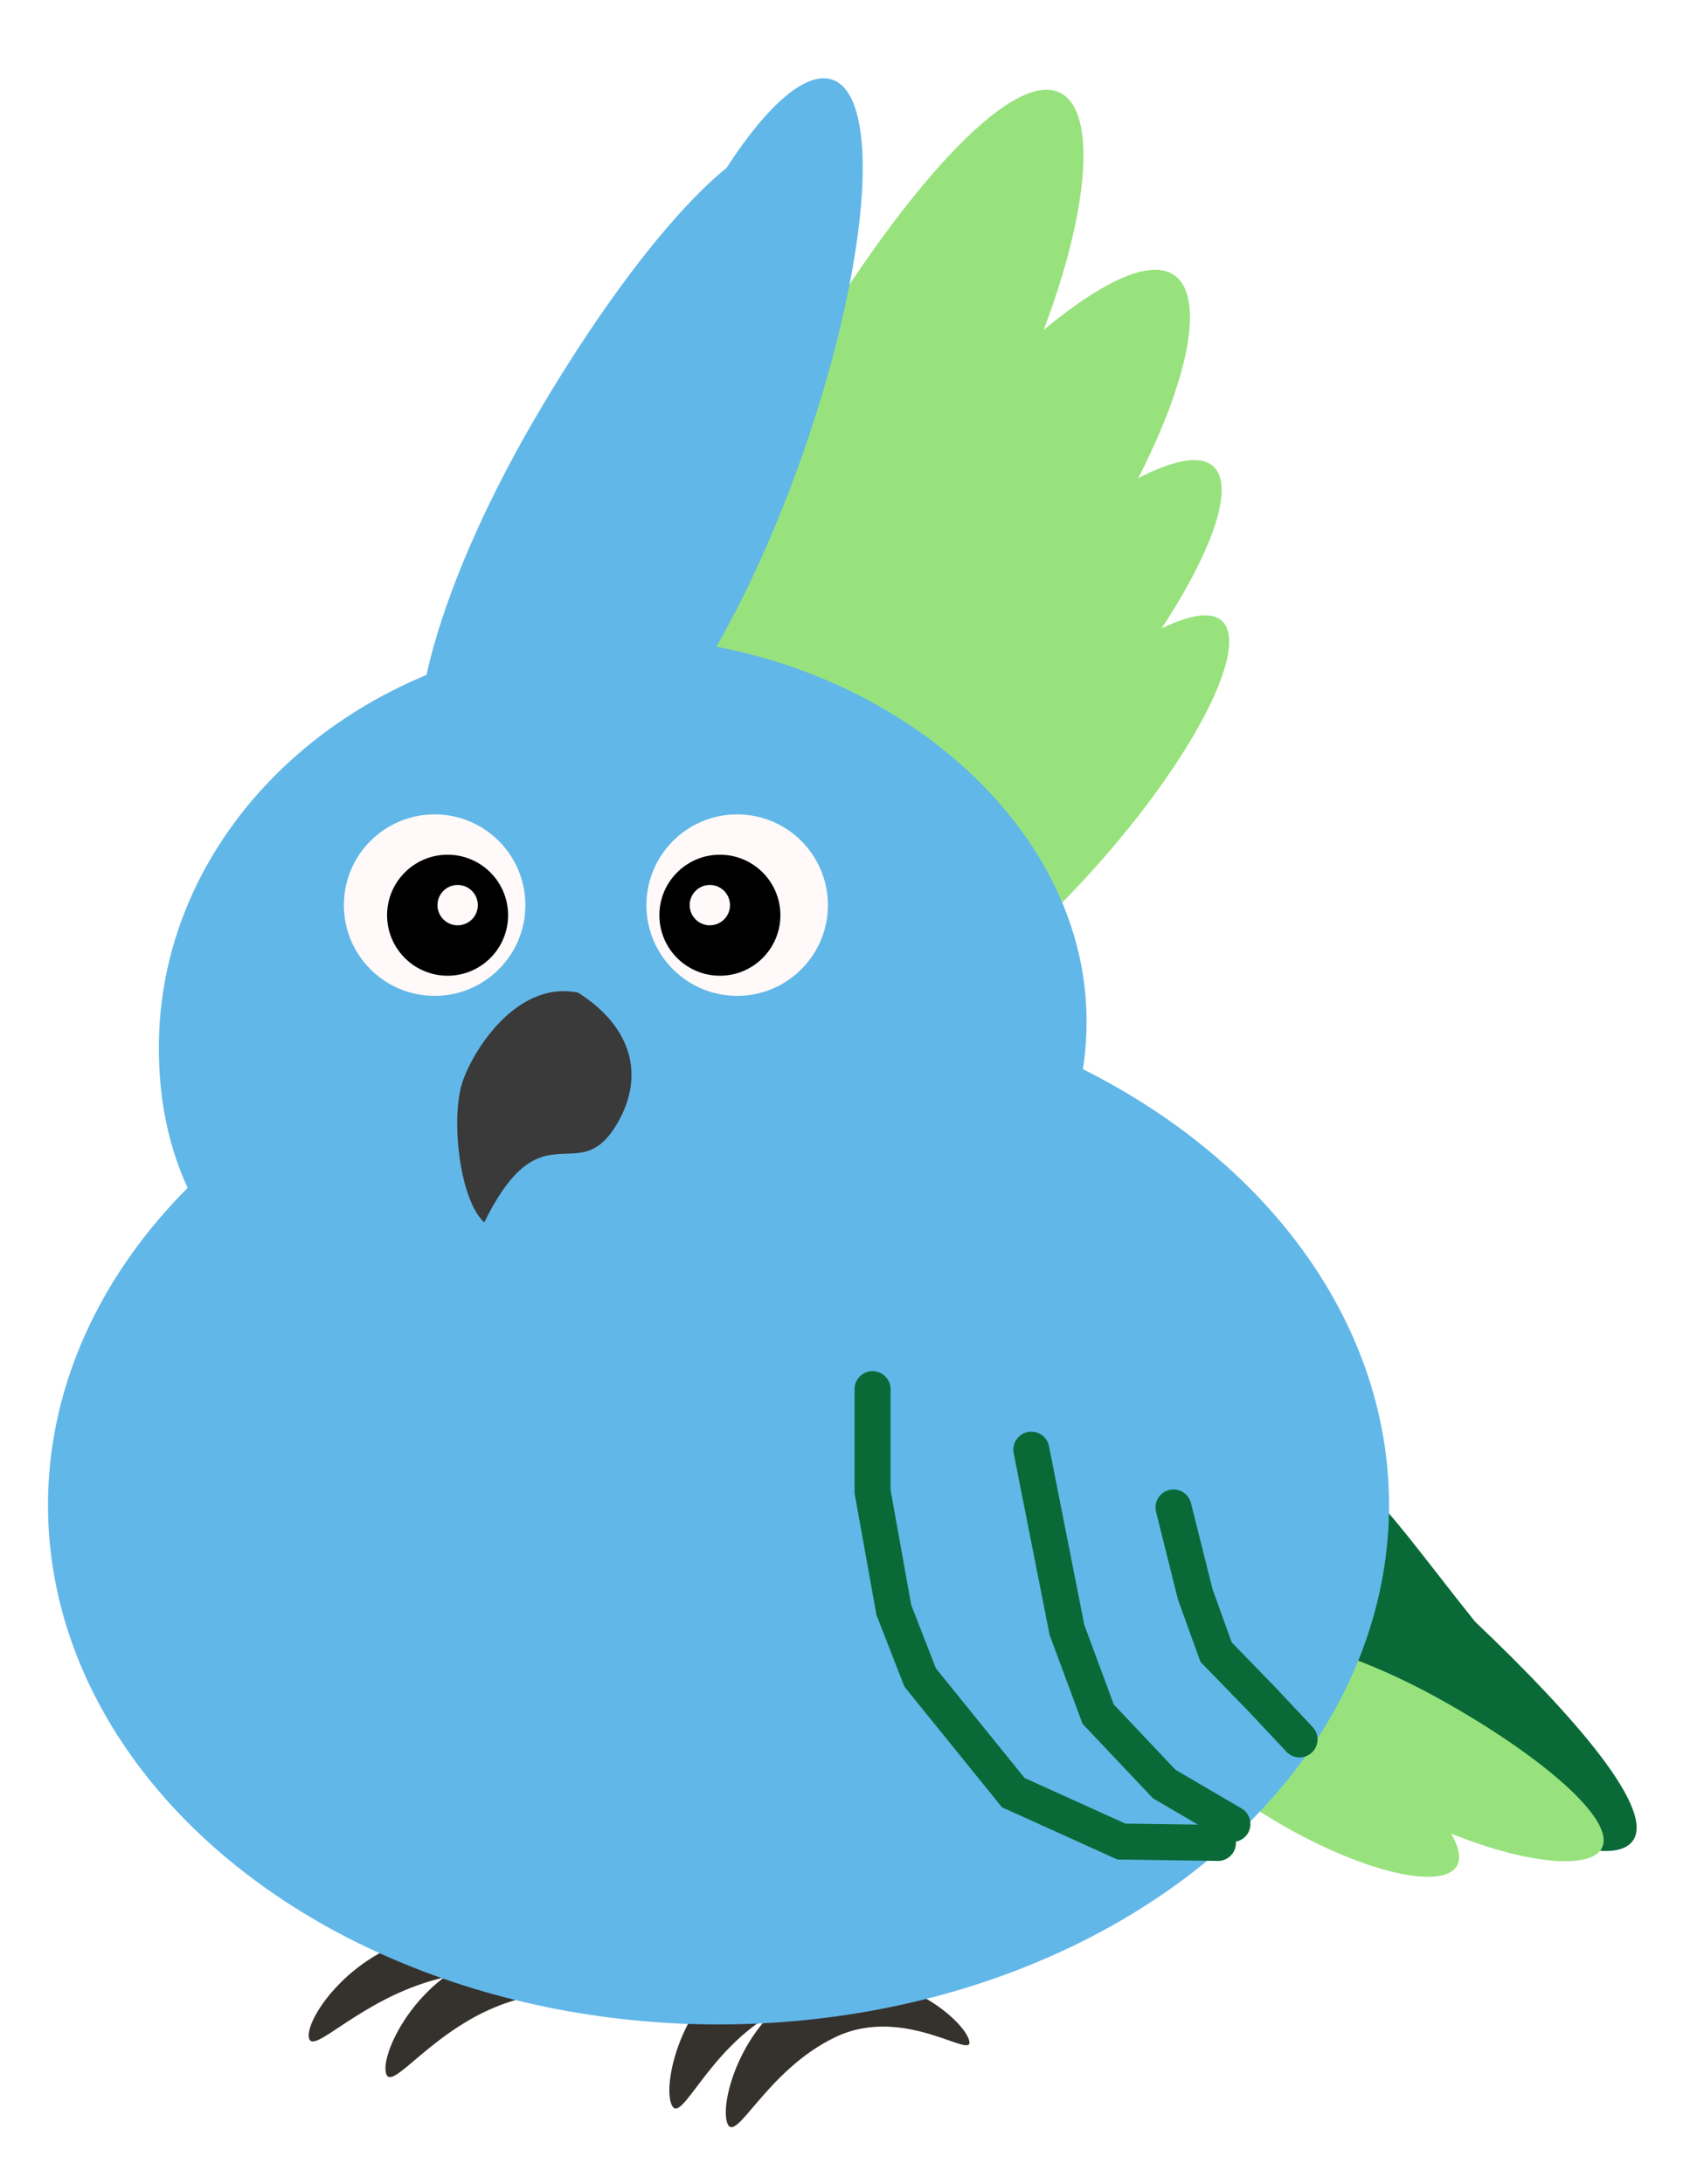 <svg width="142" height="182" viewBox="0 0 142 182" fill="none" xmlns="http://www.w3.org/2000/svg">
<g filter="url(#filter0_d_215_1603)">
<path d="M68.16 161.313C62.225 163.322 59.925 170.9 60.594 172.878C61.264 174.856 63.826 168.475 69.667 165.724C75.508 162.974 81.408 167.924 80.738 165.946C80.069 163.968 74.094 159.304 68.16 161.313Z" fill="#35312D"/>
<path d="M62.834 159.358C57.025 161.707 55.167 169.405 55.95 171.341C56.732 173.277 58.921 166.759 64.593 163.675C70.266 160.591 76.442 165.192 75.659 163.256C74.876 161.32 68.641 157.01 62.834 159.358Z" fill="#35312D"/>
<path d="M41.467 158.67C35.134 160.065 31.742 166.842 32.153 168.707C32.563 170.572 36.057 164.912 42.397 162.83C48.737 160.748 54.074 165.734 53.664 163.869C53.253 162.004 47.799 157.276 41.467 158.67Z" fill="#35312D"/>
<path d="M35.964 157.229C29.439 158.299 25.468 164.138 25.737 165.776C26.005 167.414 29.991 162.554 36.577 160.883C43.163 159.213 48.176 163.691 47.907 162.053C47.639 160.415 42.488 156.159 35.964 157.229Z" fill="#35312D"/>
<path d="M81.157 35.672C72.779 50.126 62.65 59.908 58.532 57.522C54.415 55.135 57.869 41.483 66.247 27.029C74.625 12.576 84.352 1.413 88.469 3.799C92.586 6.186 89.535 21.218 81.157 35.672Z" fill="#98E27D"/>
<path d="M85.967 49.44C75.516 62.473 64.033 70.625 60.321 67.648C56.608 64.671 62.071 51.691 72.522 38.658C82.973 25.625 94.264 16.047 97.977 19.024C101.69 22.002 96.418 36.406 85.967 49.44Z" fill="#98E27D"/>
<path d="M84.782 62.803C72.877 74.524 60.883 81.645 57.991 78.709C55.1 75.772 62.407 63.89 74.312 52.169C86.216 40.448 98.286 31.988 101.177 34.925C104.068 37.861 96.686 51.082 84.782 62.803Z" fill="#98E27D"/>
<path d="M87.525 72.201C77.099 82.466 66.595 88.702 64.063 86.13C61.532 83.559 67.93 73.153 78.356 62.889C88.781 52.624 99.35 45.216 101.882 47.788C104.414 50.359 97.95 61.937 87.525 72.201Z" fill="#98E27D"/>
<path d="M115.02 140.508C106.117 132.976 108.183 121.879 110.313 119.361C112.443 116.844 116.195 122.723 122.917 131.125C131.32 139.108 138.122 146.966 135.992 149.484C133.861 152.002 123.923 148.04 115.02 140.508Z" fill="#096A37"/>
<path d="M115.488 146.173C107.294 141.578 101.713 135.961 103.022 133.627C104.331 131.293 112.034 133.125 120.228 137.72C128.422 142.315 134.776 147.695 133.467 150.029C132.158 152.363 123.682 150.768 115.488 146.173Z" fill="#98E27D"/>
<path d="M103.78 146.15C96.019 140.857 90.95 134.774 92.457 132.563C93.965 130.353 101.479 132.851 109.24 138.144C117.001 143.436 122.861 149.35 121.354 151.561C119.846 153.772 111.541 151.443 103.78 146.15Z" fill="#98E27D"/>
<ellipse cx="59.877" cy="121.418" rx="55.877" ry="43.274" fill="#61B7E8"/>
<path d="M90.547 81.085C90.547 98.488 73.807 112.595 53.156 112.595C32.505 112.595 12.881 104.337 13.243 82.766C13.557 64.081 30.793 49.113 51.444 49.113C72.095 49.113 90.547 63.683 90.547 81.085Z" fill="#61B7E8"/>
<ellipse cx="59.361" cy="31.186" rx="7.983" ry="30.25" transform="rotate(19.335 59.361 31.186)" fill="#61B7E8"/>
<path d="M59.29 39.855C50.912 54.308 40.783 64.091 36.665 61.704C32.548 59.318 36.002 45.666 44.38 31.212C52.758 16.758 62.484 5.596 66.602 7.982C70.719 10.369 67.668 25.401 59.29 39.855Z" fill="#61B7E8"/>
<path d="M51.529 89.459C48.189 95.385 45.231 87.955 40.355 97.861C38.253 95.95 37.503 88.913 38.61 85.948C39.718 82.983 43.322 77.724 48.172 78.712C52.793 81.653 53.641 85.71 51.529 89.459Z" fill="#3A3A3A"/>
<path d="M97.793 121.614L99.606 128.862L101.34 133.666L105.156 137.597L108.296 140.94" stroke="#096A37" stroke-width="3" stroke-linecap="round"/>
<path d="M85.945 116.797L88.913 131.813L91.515 138.837L97.022 144.663L102.703 147.988" stroke="#096A37" stroke-width="3" stroke-linecap="round"/>
<path d="M72.713 111.755L72.713 120.283L74.485 130.151L76.681 135.785L84.438 145.376L93.448 149.452L101.495 149.567" stroke="#096A37" stroke-width="3" stroke-linecap="round"/>
<circle r="7.562" transform="matrix(-1 0 0 1 61.43 71.422)" fill="#FFF9F9"/>
<circle r="7.562" transform="matrix(-1 0 0 1 36.219 71.422)" fill="#FFF9F9"/>
<circle cx="37.299" cy="72.263" r="5.042" fill="black"/>
<circle cx="38.138" cy="71.423" r="1.681" fill="#FFF9F9"/>
<circle cx="59.991" cy="72.263" r="5.042" fill="black"/>
<path d="M60.834 71.423C60.834 72.351 60.081 73.103 59.153 73.103C58.225 73.103 57.473 72.351 57.473 71.423C57.473 70.495 58.225 69.742 59.153 69.742C60.081 69.742 60.834 70.495 60.834 71.423Z" fill="#FFF9F9"/>
</g>
<defs>
<filter id="filter0_d_215_1603" x="0" y="2.519" width="140.387" height="178.733" filterUnits="userSpaceOnUse" color-interpolation-filters="sRGB">
<feFlood flood-opacity="0" result="BackgroundImageFix"/>
<feColorMatrix in="SourceAlpha" type="matrix" values="0 0 0 0 0 0 0 0 0 0 0 0 0 0 0 0 0 0 127 0" result="hardAlpha"/>
<feOffset dy="4"/>
<feGaussianBlur stdDeviation="2"/>
<feComposite in2="hardAlpha" operator="out"/>
<feColorMatrix type="matrix" values="0 0 0 0 0 0 0 0 0 0 0 0 0 0 0 0 0 0 0.25 0"/>
<feBlend mode="normal" in2="BackgroundImageFix" result="effect1_dropShadow_215_1603"/>
<feBlend mode="normal" in="SourceGraphic" in2="effect1_dropShadow_215_1603" result="shape"/>
</filter>
</defs>
</svg>
